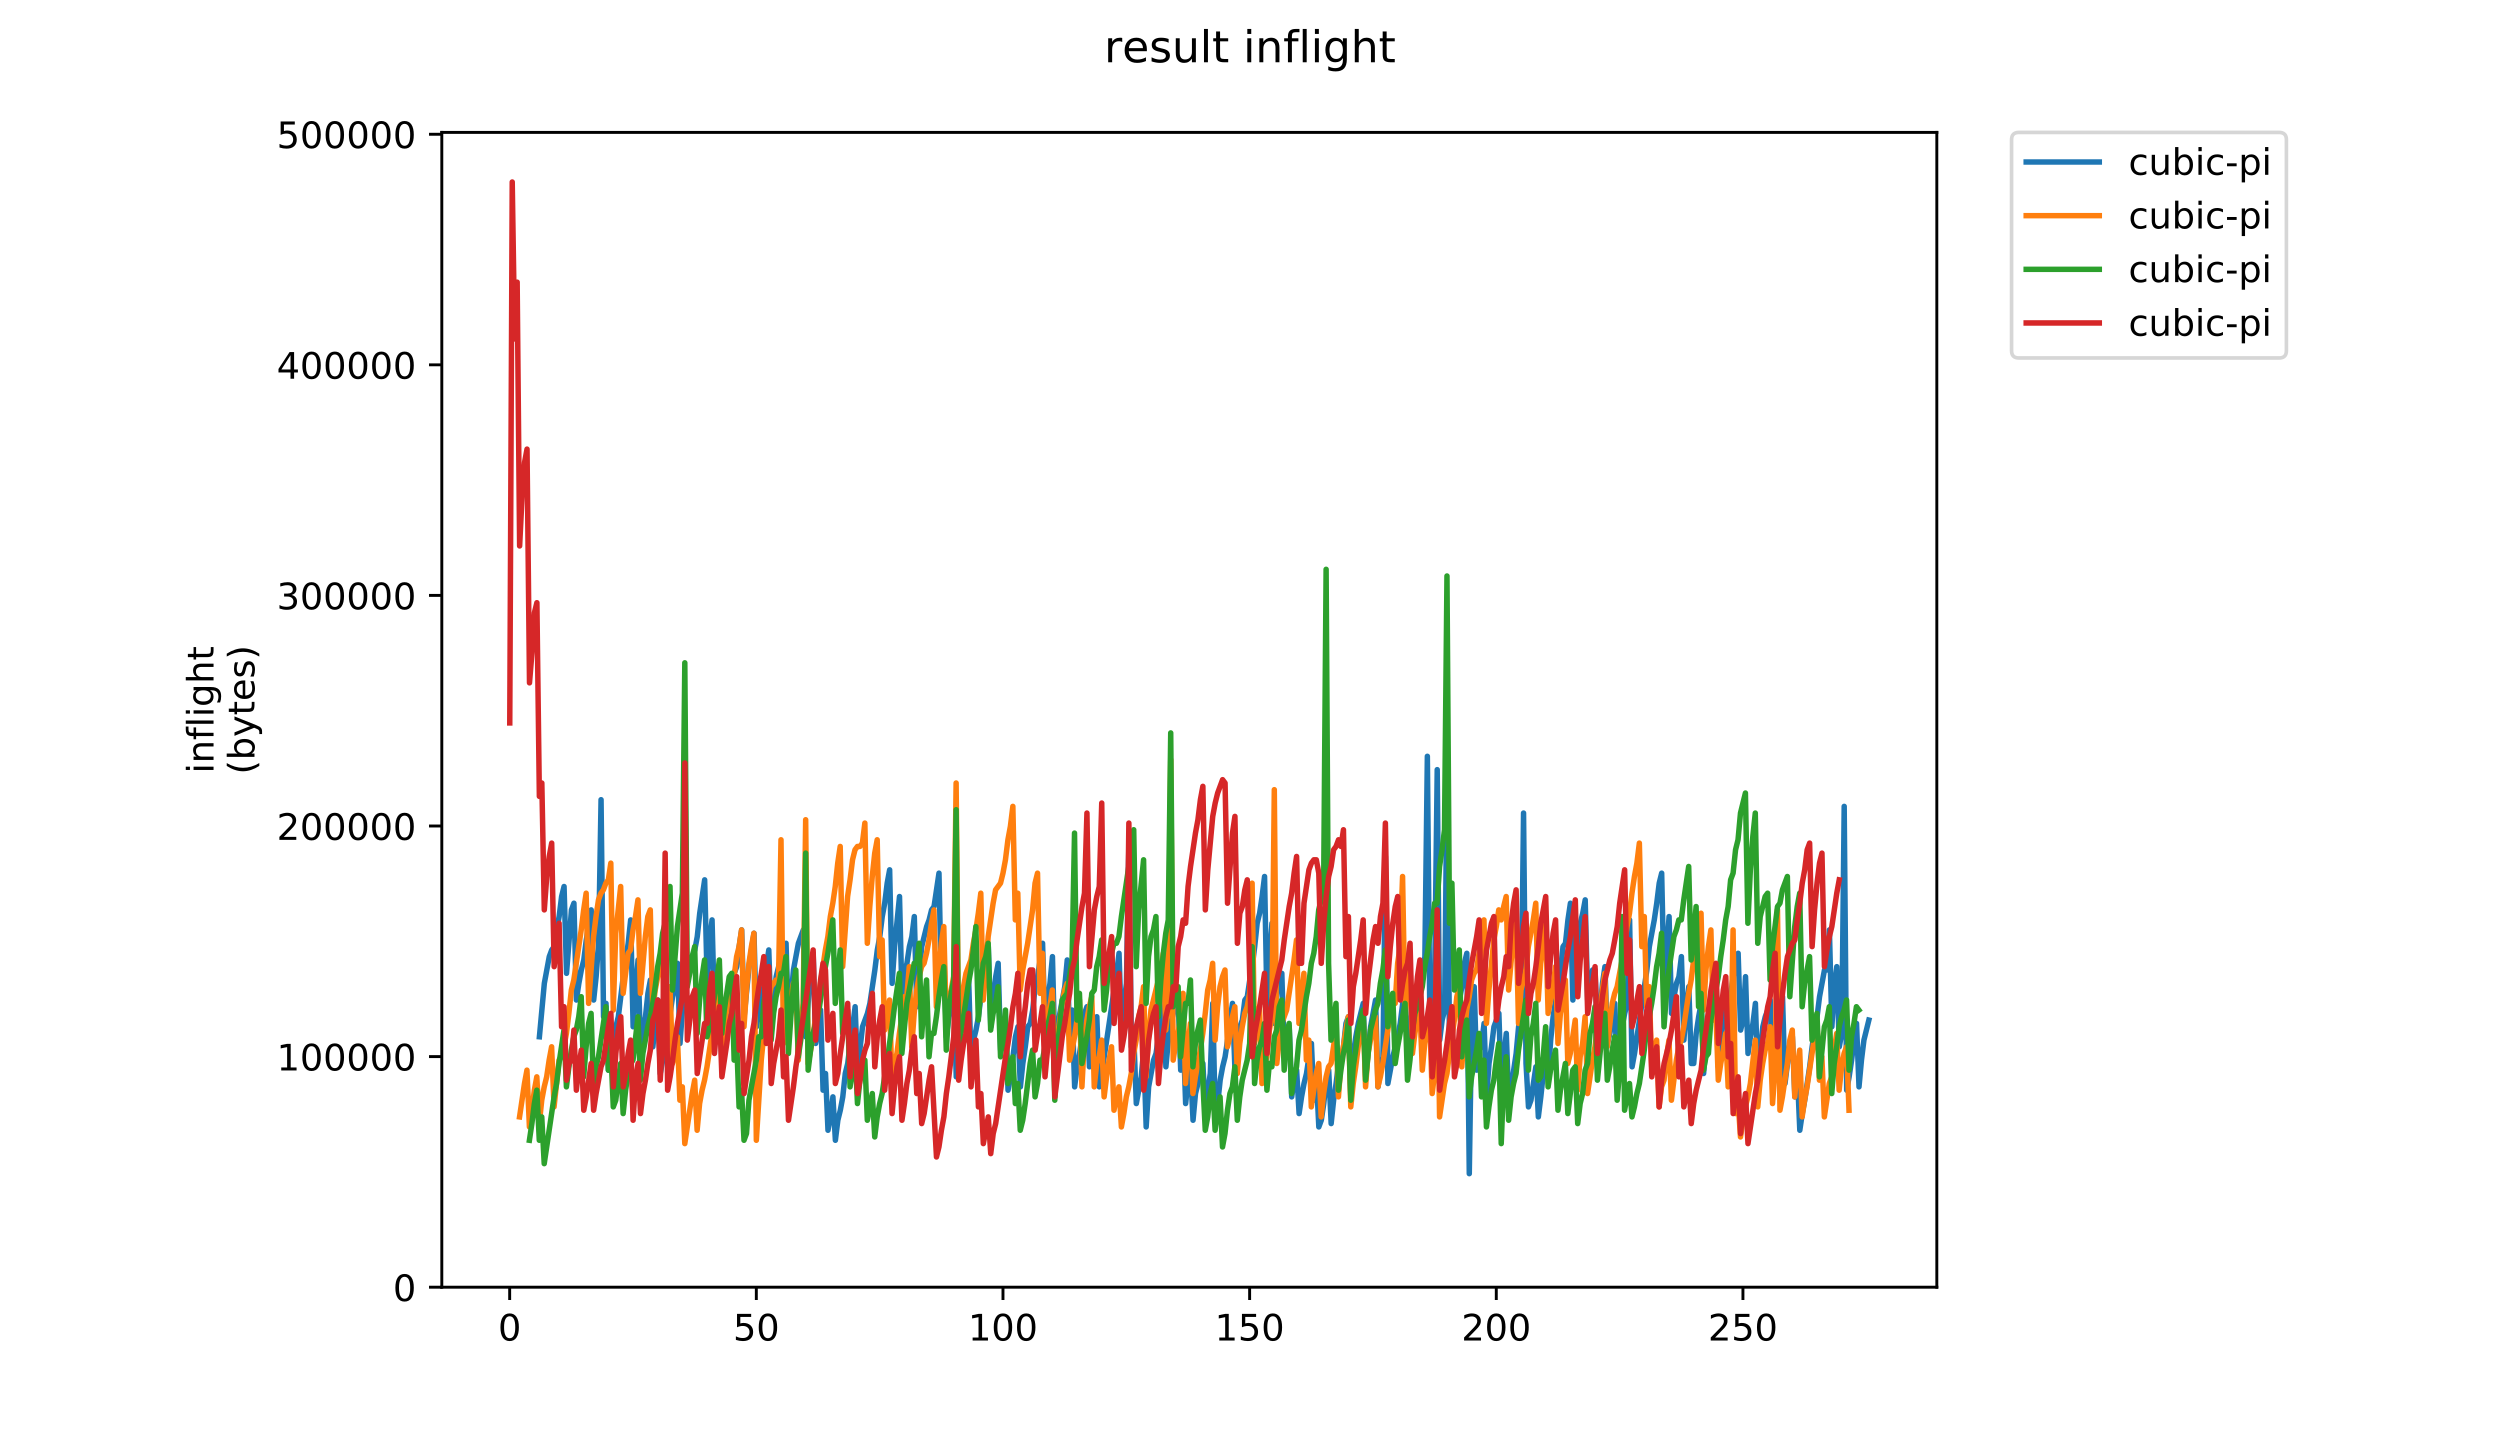 <?xml version="1.0" encoding="utf-8" standalone="no"?>
<!DOCTYPE svg PUBLIC "-//W3C//DTD SVG 1.1//EN"
  "http://www.w3.org/Graphics/SVG/1.1/DTD/svg11.dtd">
<!-- Created with matplotlib (https://matplotlib.org/) -->
<svg height="396pt" version="1.1" viewBox="0 0 684 396" width="684pt" xmlns="http://www.w3.org/2000/svg" xmlns:xlink="http://www.w3.org/1999/xlink">
 <defs>
  <style type="text/css">
*{stroke-linecap:butt;stroke-linejoin:round;}
  </style>
 </defs>
 <g id="figure_1">
  <g id="patch_1">
   <path d="M 0 396 
L 684 396 
L 684 0 
L 0 0 
z
" style="fill:#ffffff;"/>
  </g>
  <g id="axes_1">
   <g id="patch_2">
    <path d="M 120.879 352.174 
L 529.913 352.174 
L 529.913 36.231 
L 120.879 36.231 
z
" style="fill:#ffffff;"/>
   </g>
   <g id="matplotlib.axis_1">
    <g id="xtick_1">
     <g id="line2d_1">
      <defs>
       <path d="M 0 0 
L 0 3.5 
" id="m89de0361ac" style="stroke:#000000;stroke-width:0.8;"/>
      </defs>
      <g>
       <use style="stroke:#000000;stroke-width:0.8;" x="139.445" xlink:href="#m89de0361ac" y="352.174"/>
      </g>
     </g>
     <g id="text_1">
      <!-- 0 -->
      <defs>
       <path d="M 31.781 66.406 
Q 24.172 66.406 20.328 58.906 
Q 16.5 51.422 16.5 36.375 
Q 16.5 21.391 20.328 13.891 
Q 24.172 6.391 31.781 6.391 
Q 39.453 6.391 43.281 13.891 
Q 47.125 21.391 47.125 36.375 
Q 47.125 51.422 43.281 58.906 
Q 39.453 66.406 31.781 66.406 
z
M 31.781 74.219 
Q 44.047 74.219 50.516 64.516 
Q 56.984 54.828 56.984 36.375 
Q 56.984 17.969 50.516 8.266 
Q 44.047 -1.422 31.781 -1.422 
Q 19.531 -1.422 13.062 8.266 
Q 6.594 17.969 6.594 36.375 
Q 6.594 54.828 13.062 64.516 
Q 19.531 74.219 31.781 74.219 
z
" id="DejaVuSans-48"/>
      </defs>
      <g transform="translate(136.264 366.773)scale(0.1 -0.1)">
       <use xlink:href="#DejaVuSans-48"/>
      </g>
     </g>
    </g>
    <g id="xtick_2">
     <g id="line2d_2">
      <g>
       <use style="stroke:#000000;stroke-width:0.8;" x="206.93" xlink:href="#m89de0361ac" y="352.174"/>
      </g>
     </g>
     <g id="text_2">
      <!-- 50 -->
      <defs>
       <path d="M 10.797 72.906 
L 49.516 72.906 
L 49.516 64.594 
L 19.828 64.594 
L 19.828 46.734 
Q 21.969 47.469 24.109 47.828 
Q 26.266 48.188 28.422 48.188 
Q 40.625 48.188 47.75 41.5 
Q 54.891 34.812 54.891 23.391 
Q 54.891 11.625 47.562 5.094 
Q 40.234 -1.422 26.906 -1.422 
Q 22.312 -1.422 17.547 -0.641 
Q 12.797 0.141 7.719 1.703 
L 7.719 11.625 
Q 12.109 9.234 16.797 8.062 
Q 21.484 6.891 26.703 6.891 
Q 35.156 6.891 40.078 11.328 
Q 45.016 15.766 45.016 23.391 
Q 45.016 31 40.078 35.438 
Q 35.156 39.891 26.703 39.891 
Q 22.75 39.891 18.812 39.016 
Q 14.891 38.141 10.797 36.281 
z
" id="DejaVuSans-53"/>
      </defs>
      <g transform="translate(200.567 366.773)scale(0.1 -0.1)">
       <use xlink:href="#DejaVuSans-53"/>
       <use x="63.623" xlink:href="#DejaVuSans-48"/>
      </g>
     </g>
    </g>
    <g id="xtick_3">
     <g id="line2d_3">
      <g>
       <use style="stroke:#000000;stroke-width:0.8;" x="274.415" xlink:href="#m89de0361ac" y="352.174"/>
      </g>
     </g>
     <g id="text_3">
      <!-- 100 -->
      <defs>
       <path d="M 12.406 8.297 
L 28.516 8.297 
L 28.516 63.922 
L 10.984 60.406 
L 10.984 69.391 
L 28.422 72.906 
L 38.281 72.906 
L 38.281 8.297 
L 54.391 8.297 
L 54.391 0 
L 12.406 0 
z
" id="DejaVuSans-49"/>
      </defs>
      <g transform="translate(264.871 366.773)scale(0.1 -0.1)">
       <use xlink:href="#DejaVuSans-49"/>
       <use x="63.623" xlink:href="#DejaVuSans-48"/>
       <use x="127.246" xlink:href="#DejaVuSans-48"/>
      </g>
     </g>
    </g>
    <g id="xtick_4">
     <g id="line2d_4">
      <g>
       <use style="stroke:#000000;stroke-width:0.8;" x="341.899" xlink:href="#m89de0361ac" y="352.174"/>
      </g>
     </g>
     <g id="text_4">
      <!-- 150 -->
      <g transform="translate(332.355 366.773)scale(0.1 -0.1)">
       <use xlink:href="#DejaVuSans-49"/>
       <use x="63.623" xlink:href="#DejaVuSans-53"/>
       <use x="127.246" xlink:href="#DejaVuSans-48"/>
      </g>
     </g>
    </g>
    <g id="xtick_5">
     <g id="line2d_5">
      <g>
       <use style="stroke:#000000;stroke-width:0.8;" x="409.384" xlink:href="#m89de0361ac" y="352.174"/>
      </g>
     </g>
     <g id="text_5">
      <!-- 200 -->
      <defs>
       <path d="M 19.188 8.297 
L 53.609 8.297 
L 53.609 0 
L 7.328 0 
L 7.328 8.297 
Q 12.938 14.109 22.625 23.891 
Q 32.328 33.688 34.812 36.531 
Q 39.547 41.844 41.422 45.531 
Q 43.312 49.219 43.312 52.781 
Q 43.312 58.594 39.234 62.25 
Q 35.156 65.922 28.609 65.922 
Q 23.969 65.922 18.812 64.312 
Q 13.672 62.703 7.812 59.422 
L 7.812 69.391 
Q 13.766 71.781 18.938 73 
Q 24.125 74.219 28.422 74.219 
Q 39.75 74.219 46.484 68.547 
Q 53.219 62.891 53.219 53.422 
Q 53.219 48.922 51.531 44.891 
Q 49.859 40.875 45.406 35.406 
Q 44.188 33.984 37.641 27.219 
Q 31.109 20.453 19.188 8.297 
z
" id="DejaVuSans-50"/>
      </defs>
      <g transform="translate(399.84 366.773)scale(0.1 -0.1)">
       <use xlink:href="#DejaVuSans-50"/>
       <use x="63.623" xlink:href="#DejaVuSans-48"/>
       <use x="127.246" xlink:href="#DejaVuSans-48"/>
      </g>
     </g>
    </g>
    <g id="xtick_6">
     <g id="line2d_6">
      <g>
       <use style="stroke:#000000;stroke-width:0.8;" x="476.868" xlink:href="#m89de0361ac" y="352.174"/>
      </g>
     </g>
     <g id="text_6">
      <!-- 250 -->
      <g transform="translate(467.325 366.773)scale(0.1 -0.1)">
       <use xlink:href="#DejaVuSans-50"/>
       <use x="63.623" xlink:href="#DejaVuSans-53"/>
       <use x="127.246" xlink:href="#DejaVuSans-48"/>
      </g>
     </g>
    </g>
   </g>
   <g id="matplotlib.axis_2">
    <g id="ytick_1">
     <g id="line2d_7">
      <defs>
       <path d="M 0 0 
L -3.5 0 
" id="m68239711fd" style="stroke:#000000;stroke-width:0.8;"/>
      </defs>
      <g>
       <use style="stroke:#000000;stroke-width:0.8;" x="120.879" xlink:href="#m68239711fd" y="352.174"/>
      </g>
     </g>
     <g id="text_7">
      <!-- 0 -->
      <g transform="translate(107.516 355.973)scale(0.1 -0.1)">
       <use xlink:href="#DejaVuSans-48"/>
      </g>
     </g>
    </g>
    <g id="ytick_2">
     <g id="line2d_8">
      <g>
       <use style="stroke:#000000;stroke-width:0.8;" x="120.879" xlink:href="#m68239711fd" y="289.085"/>
      </g>
     </g>
     <g id="text_8">
      <!-- 100000 -->
      <g transform="translate(75.704 292.885)scale(0.1 -0.1)">
       <use xlink:href="#DejaVuSans-49"/>
       <use x="63.623" xlink:href="#DejaVuSans-48"/>
       <use x="127.246" xlink:href="#DejaVuSans-48"/>
       <use x="190.869" xlink:href="#DejaVuSans-48"/>
       <use x="254.492" xlink:href="#DejaVuSans-48"/>
       <use x="318.115" xlink:href="#DejaVuSans-48"/>
      </g>
     </g>
    </g>
    <g id="ytick_3">
     <g id="line2d_9">
      <g>
       <use style="stroke:#000000;stroke-width:0.8;" x="120.879" xlink:href="#m68239711fd" y="225.996"/>
      </g>
     </g>
     <g id="text_9">
      <!-- 200000 -->
      <g transform="translate(75.704 229.796)scale(0.1 -0.1)">
       <use xlink:href="#DejaVuSans-50"/>
       <use x="63.623" xlink:href="#DejaVuSans-48"/>
       <use x="127.246" xlink:href="#DejaVuSans-48"/>
       <use x="190.869" xlink:href="#DejaVuSans-48"/>
       <use x="254.492" xlink:href="#DejaVuSans-48"/>
       <use x="318.115" xlink:href="#DejaVuSans-48"/>
      </g>
     </g>
    </g>
    <g id="ytick_4">
     <g id="line2d_10">
      <g>
       <use style="stroke:#000000;stroke-width:0.8;" x="120.879" xlink:href="#m68239711fd" y="162.908"/>
      </g>
     </g>
     <g id="text_10">
      <!-- 300000 -->
      <defs>
       <path d="M 40.578 39.312 
Q 47.656 37.797 51.625 33 
Q 55.609 28.219 55.609 21.188 
Q 55.609 10.406 48.188 4.484 
Q 40.766 -1.422 27.094 -1.422 
Q 22.516 -1.422 17.656 -0.516 
Q 12.797 0.391 7.625 2.203 
L 7.625 11.719 
Q 11.719 9.328 16.594 8.109 
Q 21.484 6.891 26.812 6.891 
Q 36.078 6.891 40.938 10.547 
Q 45.797 14.203 45.797 21.188 
Q 45.797 27.641 41.281 31.266 
Q 36.766 34.906 28.719 34.906 
L 20.219 34.906 
L 20.219 43.016 
L 29.109 43.016 
Q 36.375 43.016 40.234 45.922 
Q 44.094 48.828 44.094 54.297 
Q 44.094 59.906 40.109 62.906 
Q 36.141 65.922 28.719 65.922 
Q 24.656 65.922 20.016 65.031 
Q 15.375 64.156 9.812 62.312 
L 9.812 71.094 
Q 15.438 72.656 20.344 73.438 
Q 25.25 74.219 29.594 74.219 
Q 40.828 74.219 47.359 69.109 
Q 53.906 64.016 53.906 55.328 
Q 53.906 49.266 50.438 45.094 
Q 46.969 40.922 40.578 39.312 
z
" id="DejaVuSans-51"/>
      </defs>
      <g transform="translate(75.704 166.707)scale(0.1 -0.1)">
       <use xlink:href="#DejaVuSans-51"/>
       <use x="63.623" xlink:href="#DejaVuSans-48"/>
       <use x="127.246" xlink:href="#DejaVuSans-48"/>
       <use x="190.869" xlink:href="#DejaVuSans-48"/>
       <use x="254.492" xlink:href="#DejaVuSans-48"/>
       <use x="318.115" xlink:href="#DejaVuSans-48"/>
      </g>
     </g>
    </g>
    <g id="ytick_5">
     <g id="line2d_11">
      <g>
       <use style="stroke:#000000;stroke-width:0.8;" x="120.879" xlink:href="#m68239711fd" y="99.819"/>
      </g>
     </g>
     <g id="text_11">
      <!-- 400000 -->
      <defs>
       <path d="M 37.797 64.312 
L 12.891 25.391 
L 37.797 25.391 
z
M 35.203 72.906 
L 47.609 72.906 
L 47.609 25.391 
L 58.016 25.391 
L 58.016 17.188 
L 47.609 17.188 
L 47.609 0 
L 37.797 0 
L 37.797 17.188 
L 4.891 17.188 
L 4.891 26.703 
z
" id="DejaVuSans-52"/>
      </defs>
      <g transform="translate(75.704 103.618)scale(0.1 -0.1)">
       <use xlink:href="#DejaVuSans-52"/>
       <use x="63.623" xlink:href="#DejaVuSans-48"/>
       <use x="127.246" xlink:href="#DejaVuSans-48"/>
       <use x="190.869" xlink:href="#DejaVuSans-48"/>
       <use x="254.492" xlink:href="#DejaVuSans-48"/>
       <use x="318.115" xlink:href="#DejaVuSans-48"/>
      </g>
     </g>
    </g>
    <g id="ytick_6">
     <g id="line2d_12">
      <g>
       <use style="stroke:#000000;stroke-width:0.8;" x="120.879" xlink:href="#m68239711fd" y="36.73"/>
      </g>
     </g>
     <g id="text_12">
      <!-- 500000 -->
      <g transform="translate(75.704 40.529)scale(0.1 -0.1)">
       <use xlink:href="#DejaVuSans-53"/>
       <use x="63.623" xlink:href="#DejaVuSans-48"/>
       <use x="127.246" xlink:href="#DejaVuSans-48"/>
       <use x="190.869" xlink:href="#DejaVuSans-48"/>
       <use x="254.492" xlink:href="#DejaVuSans-48"/>
       <use x="318.115" xlink:href="#DejaVuSans-48"/>
      </g>
     </g>
    </g>
    <g id="text_13">
     <!-- inflight -->
     <defs>
      <path d="M 9.422 54.688 
L 18.406 54.688 
L 18.406 0 
L 9.422 0 
z
M 9.422 75.984 
L 18.406 75.984 
L 18.406 64.594 
L 9.422 64.594 
z
" id="DejaVuSans-105"/>
      <path d="M 54.891 33.016 
L 54.891 0 
L 45.906 0 
L 45.906 32.719 
Q 45.906 40.484 42.875 44.328 
Q 39.844 48.188 33.797 48.188 
Q 26.516 48.188 22.312 43.547 
Q 18.109 38.922 18.109 30.906 
L 18.109 0 
L 9.078 0 
L 9.078 54.688 
L 18.109 54.688 
L 18.109 46.188 
Q 21.344 51.125 25.703 53.562 
Q 30.078 56 35.797 56 
Q 45.219 56 50.047 50.172 
Q 54.891 44.344 54.891 33.016 
z
" id="DejaVuSans-110"/>
      <path d="M 37.109 75.984 
L 37.109 68.5 
L 28.516 68.5 
Q 23.688 68.5 21.797 66.547 
Q 19.922 64.594 19.922 59.516 
L 19.922 54.688 
L 34.719 54.688 
L 34.719 47.703 
L 19.922 47.703 
L 19.922 0 
L 10.891 0 
L 10.891 47.703 
L 2.297 47.703 
L 2.297 54.688 
L 10.891 54.688 
L 10.891 58.5 
Q 10.891 67.625 15.141 71.797 
Q 19.391 75.984 28.609 75.984 
z
" id="DejaVuSans-102"/>
      <path d="M 9.422 75.984 
L 18.406 75.984 
L 18.406 0 
L 9.422 0 
z
" id="DejaVuSans-108"/>
      <path d="M 45.406 27.984 
Q 45.406 37.75 41.375 43.109 
Q 37.359 48.484 30.078 48.484 
Q 22.859 48.484 18.828 43.109 
Q 14.797 37.75 14.797 27.984 
Q 14.797 18.266 18.828 12.891 
Q 22.859 7.516 30.078 7.516 
Q 37.359 7.516 41.375 12.891 
Q 45.406 18.266 45.406 27.984 
z
M 54.391 6.781 
Q 54.391 -7.172 48.188 -13.984 
Q 42 -20.797 29.203 -20.797 
Q 24.469 -20.797 20.266 -20.094 
Q 16.062 -19.391 12.109 -17.922 
L 12.109 -9.188 
Q 16.062 -11.328 19.922 -12.344 
Q 23.781 -13.375 27.781 -13.375 
Q 36.625 -13.375 41.016 -8.766 
Q 45.406 -4.156 45.406 5.172 
L 45.406 9.625 
Q 42.625 4.781 38.281 2.391 
Q 33.938 0 27.875 0 
Q 17.828 0 11.672 7.656 
Q 5.516 15.328 5.516 27.984 
Q 5.516 40.672 11.672 48.328 
Q 17.828 56 27.875 56 
Q 33.938 56 38.281 53.609 
Q 42.625 51.219 45.406 46.391 
L 45.406 54.688 
L 54.391 54.688 
z
" id="DejaVuSans-103"/>
      <path d="M 54.891 33.016 
L 54.891 0 
L 45.906 0 
L 45.906 32.719 
Q 45.906 40.484 42.875 44.328 
Q 39.844 48.188 33.797 48.188 
Q 26.516 48.188 22.312 43.547 
Q 18.109 38.922 18.109 30.906 
L 18.109 0 
L 9.078 0 
L 9.078 75.984 
L 18.109 75.984 
L 18.109 46.188 
Q 21.344 51.125 25.703 53.562 
Q 30.078 56 35.797 56 
Q 45.219 56 50.047 50.172 
Q 54.891 44.344 54.891 33.016 
z
" id="DejaVuSans-104"/>
      <path d="M 18.312 70.219 
L 18.312 54.688 
L 36.812 54.688 
L 36.812 47.703 
L 18.312 47.703 
L 18.312 18.016 
Q 18.312 11.328 20.141 9.422 
Q 21.969 7.516 27.594 7.516 
L 36.812 7.516 
L 36.812 0 
L 27.594 0 
Q 17.188 0 13.234 3.875 
Q 9.281 7.766 9.281 18.016 
L 9.281 47.703 
L 2.688 47.703 
L 2.688 54.688 
L 9.281 54.688 
L 9.281 70.219 
z
" id="DejaVuSans-116"/>
     </defs>
     <g transform="translate(58.426 211.602)rotate(-90)scale(0.1 -0.1)">
      <use xlink:href="#DejaVuSans-105"/>
      <use x="27.783" xlink:href="#DejaVuSans-110"/>
      <use x="91.162" xlink:href="#DejaVuSans-102"/>
      <use x="126.367" xlink:href="#DejaVuSans-108"/>
      <use x="154.15" xlink:href="#DejaVuSans-105"/>
      <use x="181.934" xlink:href="#DejaVuSans-103"/>
      <use x="245.41" xlink:href="#DejaVuSans-104"/>
      <use x="308.789" xlink:href="#DejaVuSans-116"/>
     </g>
     <!-- (bytes) -->
     <defs>
      <path d="M 31 75.875 
Q 24.469 64.656 21.281 53.656 
Q 18.109 42.672 18.109 31.391 
Q 18.109 20.125 21.312 9.062 
Q 24.516 -2 31 -13.188 
L 23.188 -13.188 
Q 15.875 -1.703 12.234 9.375 
Q 8.594 20.453 8.594 31.391 
Q 8.594 42.281 12.203 53.312 
Q 15.828 64.359 23.188 75.875 
z
" id="DejaVuSans-40"/>
      <path d="M 48.688 27.297 
Q 48.688 37.203 44.609 42.844 
Q 40.531 48.484 33.406 48.484 
Q 26.266 48.484 22.188 42.844 
Q 18.109 37.203 18.109 27.297 
Q 18.109 17.391 22.188 11.75 
Q 26.266 6.109 33.406 6.109 
Q 40.531 6.109 44.609 11.75 
Q 48.688 17.391 48.688 27.297 
z
M 18.109 46.391 
Q 20.953 51.266 25.266 53.625 
Q 29.594 56 35.594 56 
Q 45.562 56 51.781 48.094 
Q 58.016 40.188 58.016 27.297 
Q 58.016 14.406 51.781 6.484 
Q 45.562 -1.422 35.594 -1.422 
Q 29.594 -1.422 25.266 0.953 
Q 20.953 3.328 18.109 8.203 
L 18.109 0 
L 9.078 0 
L 9.078 75.984 
L 18.109 75.984 
z
" id="DejaVuSans-98"/>
      <path d="M 32.172 -5.078 
Q 28.375 -14.844 24.75 -17.812 
Q 21.141 -20.797 15.094 -20.797 
L 7.906 -20.797 
L 7.906 -13.281 
L 13.188 -13.281 
Q 16.891 -13.281 18.938 -11.516 
Q 21 -9.766 23.484 -3.219 
L 25.094 0.875 
L 2.984 54.688 
L 12.5 54.688 
L 29.594 11.922 
L 46.688 54.688 
L 56.203 54.688 
z
" id="DejaVuSans-121"/>
      <path d="M 56.203 29.594 
L 56.203 25.203 
L 14.891 25.203 
Q 15.484 15.922 20.484 11.062 
Q 25.484 6.203 34.422 6.203 
Q 39.594 6.203 44.453 7.469 
Q 49.312 8.734 54.109 11.281 
L 54.109 2.781 
Q 49.266 0.734 44.188 -0.344 
Q 39.109 -1.422 33.891 -1.422 
Q 20.797 -1.422 13.156 6.188 
Q 5.516 13.812 5.516 26.812 
Q 5.516 40.234 12.766 48.109 
Q 20.016 56 32.328 56 
Q 43.359 56 49.781 48.891 
Q 56.203 41.797 56.203 29.594 
z
M 47.219 32.234 
Q 47.125 39.594 43.094 43.984 
Q 39.062 48.391 32.422 48.391 
Q 24.906 48.391 20.391 44.141 
Q 15.875 39.891 15.188 32.172 
z
" id="DejaVuSans-101"/>
      <path d="M 44.281 53.078 
L 44.281 44.578 
Q 40.484 46.531 36.375 47.5 
Q 32.281 48.484 27.875 48.484 
Q 21.188 48.484 17.844 46.438 
Q 14.5 44.391 14.5 40.281 
Q 14.5 37.156 16.891 35.375 
Q 19.281 33.594 26.516 31.984 
L 29.594 31.297 
Q 39.156 29.25 43.188 25.516 
Q 47.219 21.781 47.219 15.094 
Q 47.219 7.469 41.188 3.016 
Q 35.156 -1.422 24.609 -1.422 
Q 20.219 -1.422 15.453 -0.562 
Q 10.688 0.297 5.422 2 
L 5.422 11.281 
Q 10.406 8.688 15.234 7.391 
Q 20.062 6.109 24.812 6.109 
Q 31.156 6.109 34.562 8.281 
Q 37.984 10.453 37.984 14.406 
Q 37.984 18.062 35.516 20.016 
Q 33.062 21.969 24.703 23.781 
L 21.578 24.516 
Q 13.234 26.266 9.516 29.906 
Q 5.812 33.547 5.812 39.891 
Q 5.812 47.609 11.281 51.797 
Q 16.75 56 26.812 56 
Q 31.781 56 36.172 55.266 
Q 40.578 54.547 44.281 53.078 
z
" id="DejaVuSans-115"/>
      <path d="M 8.016 75.875 
L 15.828 75.875 
Q 23.141 64.359 26.781 53.312 
Q 30.422 42.281 30.422 31.391 
Q 30.422 20.453 26.781 9.375 
Q 23.141 -1.703 15.828 -13.188 
L 8.016 -13.188 
Q 14.5 -2 17.703 9.062 
Q 20.906 20.125 20.906 31.391 
Q 20.906 42.672 17.703 53.656 
Q 14.5 64.656 8.016 75.875 
z
" id="DejaVuSans-41"/>
     </defs>
     <g transform="translate(69.624 211.879)rotate(-90)scale(0.1 -0.1)">
      <use xlink:href="#DejaVuSans-40"/>
      <use x="39.014" xlink:href="#DejaVuSans-98"/>
      <use x="102.49" xlink:href="#DejaVuSans-121"/>
      <use x="161.67" xlink:href="#DejaVuSans-116"/>
      <use x="200.879" xlink:href="#DejaVuSans-101"/>
      <use x="262.402" xlink:href="#DejaVuSans-115"/>
      <use x="314.502" xlink:href="#DejaVuSans-41"/>
     </g>
    </g>
   </g>
   <g id="line2d_13">
    <path clip-path="url(#p67bb8f94f8)" d="M 147.579 283.66 
L 148.928 269.043 
L 150.278 261.735 
L 150.953 259.908 
L 151.628 258.994 
L 152.303 254.427 
L 152.977 250.773 
L 153.652 245.292 
L 154.327 242.551 
L 155.002 266.303 
L 156.352 248.946 
L 157.027 247.119 
L 157.701 273.611 
L 158.376 269.043 
L 159.051 265.389 
L 159.726 262.649 
L 160.401 257.167 
L 161.076 253.513 
L 161.75 248.946 
L 162.425 273.611 
L 163.1 267.216 
L 163.775 258.081 
L 164.45 218.799 
L 165.125 278.179 
L 165.799 274.524 
L 166.474 292.795 
L 167.149 290.968 
L 167.824 287.314 
L 168.499 280.919 
L 169.174 278.179 
L 170.523 267.216 
L 171.873 258.081 
L 172.548 251.686 
L 173.223 280.919 
L 173.898 270.87 
L 174.572 262.649 
L 175.247 286.4 
L 175.922 281.833 
L 176.597 278.179 
L 177.272 271.784 
L 177.947 268.13 
L 178.622 286.4 
L 179.971 273.611 
L 180.646 293.708 
L 181.321 290.054 
L 182.671 280.919 
L 183.345 277.265 
L 184.02 272.697 
L 184.695 269.957 
L 185.37 263.562 
L 186.045 285.487 
L 186.72 276.351 
L 187.395 270.87 
L 188.069 264.476 
L 188.744 263.562 
L 190.094 259.908 
L 190.769 256.254 
L 191.444 249.859 
L 192.793 240.724 
L 193.468 268.13 
L 194.143 257.167 
L 194.818 251.686 
L 195.493 277.265 
L 196.168 272.697 
L 196.842 269.043 
L 197.517 290.968 
L 198.192 285.487 
L 198.867 282.746 
L 199.542 277.265 
L 200.217 272.697 
L 200.891 266.303 
L 201.566 264.476 
L 202.241 258.994 
L 202.916 254.427 
L 203.591 278.179 
L 204.941 264.476 
L 206.29 255.34 
L 206.965 280.919 
L 207.64 276.351 
L 208.315 272.697 
L 208.99 269.957 
L 209.664 264.476 
L 210.339 259.908 
L 211.014 280.006 
L 212.364 267.216 
L 213.714 261.735 
L 214.388 260.822 
L 215.063 258.081 
L 215.738 280.919 
L 217.088 265.389 
L 218.437 258.081 
L 219.787 254.427 
L 220.462 283.66 
L 221.812 264.476 
L 222.487 260.822 
L 223.161 285.487 
L 223.836 281.833 
L 224.511 276.351 
L 225.186 298.276 
L 225.861 293.708 
L 226.536 309.238 
L 227.21 305.584 
L 227.885 300.103 
L 228.56 311.979 
L 229.235 306.498 
L 229.91 303.757 
L 230.585 300.103 
L 231.26 293.708 
L 231.934 290.968 
L 232.609 285.487 
L 233.284 280.919 
L 233.959 275.438 
L 234.634 292.795 
L 235.983 280.919 
L 237.333 277.265 
L 238.008 274.524 
L 239.358 265.389 
L 240.033 259.908 
L 240.707 256.254 
L 241.382 250.773 
L 242.057 247.119 
L 242.732 241.637 
L 243.407 237.983 
L 244.082 269.043 
L 244.756 258.994 
L 246.106 245.292 
L 246.781 272.697 
L 247.456 266.303 
L 248.131 263.562 
L 248.806 258.994 
L 249.48 256.254 
L 250.155 250.773 
L 250.83 275.438 
L 251.505 266.303 
L 252.18 258.994 
L 253.529 253.513 
L 254.204 251.686 
L 254.879 248.946 
L 255.554 248.032 
L 256.904 238.897 
L 257.579 271.784 
L 258.253 260.822 
L 258.928 283.66 
L 259.603 278.179 
L 260.953 270.87 
L 261.628 294.622 
L 262.302 284.573 
L 262.977 277.265 
L 263.652 272.697 
L 265.002 267.216 
L 265.677 290.054 
L 266.352 284.573 
L 267.026 281.833 
L 267.701 278.179 
L 268.376 272.697 
L 269.051 269.957 
L 270.401 258.994 
L 271.075 280.919 
L 271.75 272.697 
L 272.425 267.216 
L 273.1 263.562 
L 273.775 287.314 
L 274.45 282.746 
L 275.125 280.006 
L 275.799 298.276 
L 276.474 294.622 
L 277.824 283.66 
L 278.499 280.919 
L 279.174 297.363 
L 279.848 290.968 
L 280.523 286.4 
L 281.198 280.919 
L 281.873 280.006 
L 282.548 276.351 
L 283.223 269.957 
L 283.897 267.216 
L 285.247 258.081 
L 285.922 281.833 
L 286.597 273.611 
L 287.272 269.043 
L 287.947 261.735 
L 288.621 288.227 
L 289.971 277.265 
L 291.321 269.957 
L 291.996 262.649 
L 292.67 284.573 
L 293.345 276.351 
L 294.02 297.363 
L 294.695 291.881 
L 295.37 288.227 
L 296.045 283.66 
L 296.72 277.265 
L 297.394 275.438 
L 298.069 291.881 
L 298.744 284.573 
L 299.419 280.919 
L 300.094 278.179 
L 300.769 297.363 
L 301.443 293.708 
L 305.493 266.303 
L 306.167 260.822 
L 306.842 281.833 
L 307.517 274.524 
L 308.192 269.043 
L 308.867 230.675 
L 309.542 286.4 
L 310.216 283.66 
L 310.891 301.93 
L 312.241 294.622 
L 312.916 287.314 
L 313.591 308.325 
L 314.266 297.363 
L 315.615 290.054 
L 316.29 288.227 
L 317.64 279.092 
L 318.315 273.611 
L 318.989 291.881 
L 319.664 284.573 
L 320.339 280.006 
L 321.689 274.524 
L 322.364 273.611 
L 323.039 292.795 
L 323.713 282.746 
L 324.388 301.93 
L 325.063 295.536 
L 325.738 292.795 
L 326.413 306.498 
L 327.088 299.19 
L 327.762 296.449 
L 328.437 291.881 
L 329.112 290.968 
L 329.787 304.671 
L 330.462 298.276 
L 331.137 293.708 
L 331.812 274.524 
L 332.486 305.584 
L 333.161 301.93 
L 333.836 295.536 
L 334.511 291.881 
L 335.186 289.141 
L 335.861 284.573 
L 336.535 279.092 
L 337.21 274.524 
L 337.885 292.795 
L 338.56 285.487 
L 339.235 280.919 
L 339.91 279.092 
L 340.585 273.611 
L 341.259 272.697 
L 341.934 268.13 
L 342.609 264.476 
L 343.284 258.994 
L 343.959 252.6 
L 344.634 249.859 
L 345.308 245.292 
L 345.983 239.81 
L 346.658 275.438 
L 347.333 261.735 
L 348.008 252.6 
L 348.683 280.006 
L 349.358 271.784 
L 350.032 268.13 
L 350.707 266.303 
L 351.382 289.141 
L 352.057 282.746 
L 352.732 280.919 
L 353.407 300.103 
L 354.081 295.536 
L 354.756 292.795 
L 355.431 304.671 
L 356.106 300.103 
L 356.781 296.449 
L 357.456 293.708 
L 358.131 289.141 
L 358.805 285.487 
L 359.48 301.017 
L 360.155 294.622 
L 360.83 308.325 
L 361.505 306.498 
L 362.18 301.93 
L 362.854 295.536 
L 363.529 292.795 
L 364.204 307.411 
L 364.879 301.017 
L 365.554 296.449 
L 366.229 290.968 
L 366.904 290.968 
L 367.578 286.4 
L 368.253 280.006 
L 368.928 278.179 
L 369.603 301.017 
L 370.278 288.227 
L 370.953 283.66 
L 371.627 280.006 
L 372.977 274.524 
L 373.652 294.622 
L 375.002 280.919 
L 376.351 273.611 
L 377.026 297.363 
L 377.701 292.795 
L 378.376 289.141 
L 379.051 234.329 
L 379.726 296.449 
L 381.075 289.141 
L 382.425 283.66 
L 383.1 280.006 
L 383.775 274.524 
L 384.45 270.87 
L 385.124 289.141 
L 386.474 275.438 
L 387.149 273.611 
L 387.824 270.87 
L 388.499 269.043 
L 389.173 266.303 
L 389.848 261.735 
L 390.523 206.923 
L 391.198 278.179 
L 391.873 269.957 
L 392.548 265.389 
L 393.222 210.578 
L 393.897 284.573 
L 394.572 279.092 
L 395.247 276.351 
L 395.922 209.664 
L 396.597 288.227 
L 397.272 281.833 
L 397.946 277.265 
L 399.296 273.611 
L 399.971 269.957 
L 400.646 263.562 
L 401.321 260.822 
L 401.995 321.114 
L 402.67 278.179 
L 403.345 269.957 
L 404.02 292.795 
L 404.695 287.314 
L 405.37 285.487 
L 406.045 280.006 
L 406.719 300.103 
L 407.394 290.968 
L 408.069 286.4 
L 408.744 280.919 
L 410.094 277.265 
L 410.768 298.276 
L 411.443 289.141 
L 412.118 282.746 
L 412.793 301.017 
L 413.468 297.363 
L 414.818 288.227 
L 415.492 280.919 
L 416.167 278.179 
L 416.842 222.453 
L 417.517 290.968 
L 418.192 302.844 
L 418.867 301.017 
L 420.216 291.881 
L 420.891 305.584 
L 421.566 300.103 
L 422.241 293.708 
L 422.916 292.795 
L 423.591 294.622 
L 424.265 284.573 
L 424.94 278.179 
L 425.615 273.611 
L 426.29 269.957 
L 426.965 265.389 
L 427.64 258.994 
L 428.314 258.081 
L 428.989 251.686 
L 429.664 247.119 
L 430.339 273.611 
L 431.014 267.216 
L 431.689 257.167 
L 432.364 252.6 
L 433.038 249.859 
L 433.713 246.205 
L 434.388 273.611 
L 435.063 269.043 
L 435.738 265.389 
L 436.413 265.389 
L 437.087 284.573 
L 438.437 269.043 
L 439.112 264.476 
L 439.787 285.487 
L 440.462 282.746 
L 441.137 279.092 
L 441.811 274.524 
L 442.486 294.622 
L 443.161 286.4 
L 443.836 280.919 
L 444.511 277.265 
L 445.186 274.524 
L 445.86 251.686 
L 446.535 291.881 
L 447.21 288.227 
L 450.584 265.389 
L 451.259 258.994 
L 452.609 251.686 
L 453.284 247.119 
L 453.959 241.637 
L 454.633 238.897 
L 455.308 269.957 
L 456.658 250.773 
L 457.333 277.265 
L 458.008 272.697 
L 458.683 269.043 
L 459.357 267.216 
L 460.032 261.735 
L 460.707 284.573 
L 461.382 275.438 
L 462.057 269.957 
L 462.732 290.968 
L 463.406 290.968 
L 464.081 282.746 
L 464.756 278.179 
L 465.431 274.524 
L 466.106 293.708 
L 466.781 285.487 
L 467.456 280.006 
L 468.13 275.438 
L 468.805 272.697 
L 469.48 271.784 
L 470.155 291.881 
L 470.83 284.573 
L 471.505 279.092 
L 472.179 275.438 
L 472.854 272.697 
L 473.529 271.784 
L 474.879 262.649 
L 475.554 260.822 
L 476.229 281.833 
L 476.903 279.092 
L 477.578 267.216 
L 478.253 288.227 
L 478.928 283.66 
L 479.603 280.006 
L 480.278 274.524 
L 480.952 294.622 
L 482.302 280.919 
L 482.977 278.179 
L 483.652 276.351 
L 484.327 273.611 
L 485.002 296.449 
L 485.676 286.4 
L 486.351 278.179 
L 487.701 272.697 
L 488.376 296.449 
L 489.725 285.487 
L 490.4 283.66 
L 491.075 300.103 
L 491.75 293.708 
L 492.425 309.238 
L 493.1 304.671 
L 493.775 301.017 
L 495.124 291.881 
L 495.799 286.4 
L 496.474 281.833 
L 497.149 278.179 
L 497.824 272.697 
L 499.173 265.389 
L 499.848 265.389 
L 500.523 254.427 
L 501.198 280.919 
L 501.873 269.957 
L 502.548 264.476 
L 503.222 286.4 
L 503.897 282.746 
L 504.572 220.626 
L 505.247 298.276 
L 505.922 294.622 
L 506.597 290.054 
L 507.271 284.573 
L 507.946 280.006 
L 508.621 297.363 
L 509.296 290.054 
L 509.971 284.573 
L 511.32 279.092 
L 511.32 279.092 
" style="fill:none;stroke:#1f77b4;stroke-linecap:square;stroke-width:1.5;"/>
   </g>
   <g id="line2d_14">
    <path clip-path="url(#p67bb8f94f8)" d="M 142.148 305.584 
L 143.497 296.449 
L 144.172 292.795 
L 144.847 308.325 
L 145.522 303.757 
L 146.197 298.276 
L 146.871 294.622 
L 147.546 307.411 
L 148.221 301.017 
L 148.896 297.363 
L 149.571 294.622 
L 150.246 290.054 
L 150.92 286.4 
L 151.595 302.844 
L 152.945 290.054 
L 153.62 289.141 
L 154.295 286.4 
L 154.97 282.746 
L 155.644 277.265 
L 156.319 270.87 
L 156.994 268.13 
L 159.019 254.427 
L 159.693 248.946 
L 160.368 244.378 
L 161.043 274.524 
L 162.393 256.254 
L 163.068 250.773 
L 163.743 246.205 
L 164.417 244.378 
L 165.092 243.465 
L 165.767 241.637 
L 166.442 240.724 
L 167.117 236.156 
L 167.792 276.351 
L 168.466 255.34 
L 169.816 242.551 
L 170.491 271.784 
L 171.841 260.822 
L 172.516 259.908 
L 173.19 254.427 
L 173.865 250.773 
L 174.54 246.205 
L 175.215 271.784 
L 176.565 256.254 
L 177.239 250.773 
L 177.914 248.946 
L 178.589 276.351 
L 179.264 270.87 
L 179.939 267.216 
L 180.614 264.476 
L 181.289 260.822 
L 181.963 287.314 
L 182.638 275.438 
L 183.313 269.957 
L 183.988 290.968 
L 184.663 288.227 
L 185.338 283.66 
L 186.012 301.017 
L 186.687 297.363 
L 187.362 312.893 
L 189.387 299.19 
L 190.062 295.536 
L 190.736 309.238 
L 191.411 301.93 
L 192.086 298.276 
L 192.761 295.536 
L 193.436 291.881 
L 194.785 282.746 
L 195.46 277.265 
L 196.135 272.697 
L 196.81 269.043 
L 197.485 286.4 
L 198.16 280.006 
L 198.835 276.351 
L 199.509 271.784 
L 200.184 269.957 
L 200.859 267.216 
L 201.534 261.735 
L 202.209 258.994 
L 202.884 254.427 
L 203.558 280.919 
L 204.233 270.87 
L 204.908 263.562 
L 205.583 258.994 
L 206.258 255.34 
L 206.933 311.979 
L 208.282 290.054 
L 209.632 276.351 
L 210.307 273.611 
L 210.982 269.957 
L 212.331 268.13 
L 213.006 268.13 
L 213.681 229.762 
L 214.356 285.487 
L 215.706 274.524 
L 216.381 272.697 
L 217.055 269.043 
L 217.73 269.043 
L 218.405 290.054 
L 219.08 280.919 
L 219.755 274.524 
L 220.43 224.28 
L 221.104 290.968 
L 222.454 283.66 
L 223.129 278.179 
L 225.828 259.908 
L 226.503 256.254 
L 227.178 250.773 
L 227.853 247.119 
L 228.528 242.551 
L 229.203 236.156 
L 229.877 231.589 
L 230.552 264.476 
L 231.902 245.292 
L 232.577 240.724 
L 233.252 235.243 
L 233.927 232.502 
L 234.601 231.589 
L 235.276 231.589 
L 235.951 230.675 
L 236.626 225.194 
L 237.301 258.081 
L 237.976 248.032 
L 238.65 239.81 
L 239.325 233.416 
L 240 229.762 
L 240.675 261.735 
L 241.35 257.167 
L 242.025 281.833 
L 242.7 277.265 
L 243.374 273.611 
L 244.049 296.449 
L 244.724 290.968 
L 245.399 288.227 
L 246.074 282.746 
L 246.749 278.179 
L 247.423 272.697 
L 248.098 272.697 
L 248.773 264.476 
L 249.448 286.4 
L 250.123 277.265 
L 250.798 270.87 
L 251.473 267.216 
L 252.147 264.476 
L 252.822 263.562 
L 253.497 260.822 
L 254.172 257.167 
L 254.847 252.6 
L 255.522 248.946 
L 256.196 275.438 
L 256.871 265.389 
L 257.546 258.081 
L 258.221 253.513 
L 258.896 280.006 
L 259.571 274.524 
L 260.92 267.216 
L 261.595 214.232 
L 262.27 285.487 
L 262.945 275.438 
L 263.62 269.957 
L 264.295 266.303 
L 265.644 262.649 
L 266.319 258.081 
L 266.994 254.427 
L 267.669 249.859 
L 268.344 244.378 
L 269.018 273.611 
L 270.368 256.254 
L 271.718 247.119 
L 272.393 243.465 
L 273.742 241.637 
L 274.417 238.897 
L 275.092 235.243 
L 275.767 229.762 
L 276.442 226.107 
L 277.117 220.626 
L 277.791 251.686 
L 278.466 244.378 
L 279.141 270.87 
L 279.816 265.389 
L 281.166 258.081 
L 282.515 248.946 
L 283.19 241.637 
L 283.865 238.897 
L 284.54 271.784 
L 285.215 260.822 
L 285.89 282.746 
L 286.564 280.006 
L 287.914 270.87 
L 288.589 296.449 
L 289.264 284.573 
L 289.939 279.092 
L 290.614 274.524 
L 291.288 270.87 
L 291.963 269.043 
L 292.638 290.054 
L 293.313 287.314 
L 293.988 283.66 
L 294.663 279.092 
L 295.337 273.611 
L 296.012 297.363 
L 296.687 284.573 
L 297.362 279.092 
L 298.037 275.438 
L 298.712 272.697 
L 299.387 297.363 
L 300.061 290.968 
L 300.736 289.141 
L 301.411 284.573 
L 302.086 300.103 
L 302.761 294.622 
L 303.436 290.054 
L 304.11 286.4 
L 304.785 303.757 
L 305.46 300.103 
L 306.135 297.363 
L 306.81 308.325 
L 307.485 304.671 
L 308.16 300.103 
L 308.834 297.363 
L 309.509 293.708 
L 310.184 288.227 
L 310.859 284.573 
L 311.534 278.179 
L 312.209 275.438 
L 312.883 269.957 
L 313.558 294.622 
L 314.233 283.66 
L 314.908 276.351 
L 317.607 265.389 
L 318.282 260.822 
L 318.957 281.833 
L 319.632 275.438 
L 320.307 207.837 
L 320.982 290.054 
L 321.656 285.487 
L 322.331 282.746 
L 323.006 278.179 
L 323.681 271.784 
L 324.356 296.449 
L 325.031 286.4 
L 325.706 280.006 
L 326.38 299.19 
L 327.055 294.622 
L 328.405 287.314 
L 329.08 282.746 
L 329.755 277.265 
L 330.429 270.87 
L 331.104 268.13 
L 331.779 263.562 
L 332.454 284.573 
L 333.129 275.438 
L 333.804 269.957 
L 334.479 267.216 
L 335.153 265.389 
L 335.828 286.4 
L 336.503 283.66 
L 337.178 278.179 
L 337.853 275.438 
L 338.528 293.708 
L 339.202 285.487 
L 339.877 280.919 
L 340.552 277.265 
L 341.227 275.438 
L 341.902 271.784 
L 342.577 241.637 
L 343.252 285.487 
L 343.926 280.006 
L 344.601 275.438 
L 345.276 296.449 
L 345.951 291.881 
L 346.626 289.141 
L 347.301 281.833 
L 347.975 278.179 
L 348.65 216.059 
L 349.325 290.968 
L 350 284.573 
L 350.675 280.006 
L 352.025 276.351 
L 354.049 262.649 
L 354.724 257.167 
L 355.399 280.006 
L 356.748 266.303 
L 357.423 290.054 
L 358.098 284.573 
L 358.773 302.844 
L 360.123 293.708 
L 360.798 290.968 
L 361.472 305.584 
L 362.147 299.19 
L 362.822 294.622 
L 363.497 291.881 
L 364.172 290.968 
L 365.521 281.833 
L 366.196 300.103 
L 366.871 290.968 
L 368.221 281.833 
L 368.896 278.179 
L 369.571 302.844 
L 370.245 296.449 
L 370.92 291.881 
L 371.595 286.4 
L 372.945 277.265 
L 373.62 297.363 
L 374.294 288.227 
L 375.644 280.919 
L 376.319 278.179 
L 376.994 297.363 
L 377.669 294.622 
L 378.344 290.968 
L 381.043 272.697 
L 381.718 274.524 
L 382.393 263.562 
L 383.067 258.994 
L 383.742 239.81 
L 384.417 277.265 
L 385.092 268.13 
L 385.767 263.562 
L 386.442 288.227 
L 387.116 282.746 
L 387.791 278.179 
L 388.466 275.438 
L 389.141 292.795 
L 389.816 285.487 
L 390.491 280.919 
L 391.166 278.179 
L 391.84 299.19 
L 392.515 293.708 
L 393.19 258.081 
L 393.865 305.584 
L 395.215 296.449 
L 395.889 293.708 
L 396.564 288.227 
L 397.914 279.092 
L 398.589 272.697 
L 399.264 269.957 
L 399.939 291.881 
L 400.613 282.746 
L 401.288 276.351 
L 401.963 272.697 
L 402.638 268.13 
L 403.313 266.303 
L 403.988 265.389 
L 404.662 260.822 
L 405.337 257.167 
L 406.012 251.686 
L 406.687 280.006 
L 407.362 270.87 
L 408.712 257.167 
L 409.386 253.513 
L 410.061 248.946 
L 410.736 251.686 
L 411.411 248.032 
L 412.086 245.292 
L 412.761 270.87 
L 414.11 255.34 
L 414.785 250.773 
L 415.46 280.006 
L 416.135 270.87 
L 417.485 265.389 
L 418.159 258.994 
L 419.509 251.686 
L 420.184 247.119 
L 420.859 273.611 
L 421.534 263.562 
L 422.883 252.6 
L 423.558 277.265 
L 424.908 269.957 
L 425.583 264.476 
L 426.258 285.487 
L 426.932 277.265 
L 427.607 273.611 
L 428.282 268.13 
L 428.957 290.968 
L 429.632 288.227 
L 430.981 279.092 
L 431.656 298.276 
L 432.331 289.141 
L 433.006 285.487 
L 433.681 278.179 
L 434.356 299.19 
L 435.705 290.054 
L 436.38 286.4 
L 437.055 280.919 
L 437.73 276.351 
L 438.405 270.87 
L 439.08 266.303 
L 439.754 286.4 
L 441.104 274.524 
L 441.779 271.784 
L 442.454 269.957 
L 444.478 258.994 
L 445.153 253.513 
L 445.828 249.859 
L 446.503 244.378 
L 447.178 239.81 
L 447.853 236.156 
L 448.527 230.675 
L 449.202 258.994 
L 449.877 250.773 
L 450.552 275.438 
L 451.227 269.957 
L 451.902 291.881 
L 453.251 284.573 
L 453.926 302.844 
L 454.601 297.363 
L 455.276 295.536 
L 455.951 289.141 
L 456.626 284.573 
L 457.3 301.017 
L 458.65 290.054 
L 459.325 286.4 
L 460 284.573 
L 460.675 280.919 
L 462.024 271.784 
L 462.699 268.13 
L 463.374 262.649 
L 464.049 256.254 
L 464.724 253.513 
L 465.399 249.859 
L 466.073 276.351 
L 466.748 265.389 
L 467.423 258.994 
L 468.098 254.427 
L 468.773 279.092 
L 469.448 276.351 
L 470.123 295.536 
L 470.797 290.968 
L 471.472 287.314 
L 472.147 282.746 
L 472.822 297.363 
L 473.497 290.968 
L 474.172 254.427 
L 474.846 304.671 
L 475.521 301.017 
L 476.196 311.065 
L 476.871 306.498 
L 477.546 302.844 
L 478.221 300.103 
L 478.896 296.449 
L 480.245 284.573 
L 480.92 302.844 
L 481.595 295.536 
L 482.27 290.968 
L 482.945 287.314 
L 483.619 285.487 
L 484.294 280.919 
L 484.969 301.93 
L 485.644 292.795 
L 486.319 248.946 
L 486.994 303.757 
L 487.669 300.103 
L 489.018 290.968 
L 489.693 284.573 
L 490.368 281.833 
L 491.043 300.103 
L 491.718 291.881 
L 492.392 287.314 
L 493.067 305.584 
L 493.742 301.017 
L 494.417 297.363 
L 497.116 279.092 
L 497.791 295.536 
L 498.466 289.141 
L 499.141 305.584 
L 500.491 296.449 
L 501.165 294.622 
L 501.84 287.314 
L 502.515 282.746 
L 503.19 298.276 
L 503.865 291.881 
L 504.54 288.227 
L 505.214 286.4 
L 505.889 303.757 
L 505.889 303.757 
" style="fill:none;stroke:#ff7f0e;stroke-linecap:square;stroke-width:1.5;"/>
   </g>
   <g id="line2d_15">
    <path clip-path="url(#p67bb8f94f8)" d="M 144.848 311.979 
L 145.523 307.411 
L 146.198 301.93 
L 146.873 298.276 
L 147.548 311.979 
L 148.222 305.584 
L 148.897 318.374 
L 151.597 300.103 
L 152.272 296.449 
L 152.946 290.968 
L 154.296 281.833 
L 154.971 297.363 
L 155.646 291.881 
L 156.321 287.314 
L 156.995 283.66 
L 157.67 281.833 
L 158.345 278.179 
L 159.02 272.697 
L 159.695 294.622 
L 160.37 286.4 
L 161.045 280.006 
L 161.719 277.265 
L 162.394 297.363 
L 163.069 291.881 
L 163.744 289.141 
L 165.768 275.438 
L 166.443 292.795 
L 167.118 287.314 
L 167.793 302.844 
L 168.468 301.017 
L 169.143 295.536 
L 169.818 290.968 
L 170.492 304.671 
L 171.167 298.276 
L 171.842 293.708 
L 172.517 290.968 
L 173.192 290.054 
L 174.541 278.179 
L 175.216 295.536 
L 175.891 288.227 
L 177.241 280.919 
L 177.916 278.179 
L 178.591 274.524 
L 179.265 269.957 
L 179.94 264.476 
L 180.615 260.822 
L 181.29 255.34 
L 181.965 252.6 
L 182.64 247.119 
L 183.314 242.551 
L 183.989 270.87 
L 185.339 253.513 
L 186.689 244.378 
L 187.364 181.345 
L 188.038 269.957 
L 188.713 266.303 
L 189.388 261.735 
L 190.063 258.994 
L 190.738 282.746 
L 191.413 273.611 
L 192.087 267.216 
L 192.762 262.649 
L 193.437 283.66 
L 194.112 280.919 
L 194.787 277.265 
L 196.137 268.13 
L 196.811 262.649 
L 197.486 282.746 
L 198.161 276.351 
L 199.511 267.216 
L 200.186 266.303 
L 200.86 290.054 
L 201.535 284.573 
L 202.21 302.844 
L 202.885 298.276 
L 203.56 311.979 
L 204.235 310.152 
L 204.91 301.017 
L 206.934 290.054 
L 207.609 283.66 
L 208.284 283.66 
L 208.959 274.524 
L 210.308 265.389 
L 210.983 284.573 
L 211.658 277.265 
L 212.333 272.697 
L 213.008 269.957 
L 213.682 266.303 
L 214.357 266.303 
L 215.032 261.735 
L 215.707 288.227 
L 216.382 278.179 
L 217.057 269.957 
L 217.732 265.389 
L 218.406 289.141 
L 219.081 284.573 
L 219.756 279.092 
L 220.431 233.416 
L 221.106 292.795 
L 221.781 287.314 
L 222.455 282.746 
L 223.13 280.006 
L 223.805 278.179 
L 225.83 264.476 
L 226.505 260.822 
L 227.854 251.686 
L 228.529 274.524 
L 229.879 259.908 
L 230.554 282.746 
L 231.228 280.006 
L 231.903 276.351 
L 232.578 297.363 
L 233.253 292.795 
L 233.928 287.314 
L 234.603 301.93 
L 235.278 295.536 
L 235.952 293.708 
L 236.627 290.054 
L 237.302 306.498 
L 238.652 299.19 
L 239.327 311.065 
L 240.001 305.584 
L 240.676 301.93 
L 241.351 299.19 
L 242.026 294.622 
L 242.701 290.968 
L 243.376 285.487 
L 244.051 280.919 
L 244.725 275.438 
L 246.075 266.303 
L 246.75 288.227 
L 248.1 274.524 
L 250.124 263.562 
L 250.799 263.562 
L 251.474 258.081 
L 252.149 283.66 
L 252.824 274.524 
L 253.498 268.13 
L 254.173 289.141 
L 254.848 282.746 
L 255.523 282.746 
L 256.198 278.179 
L 256.873 272.697 
L 257.547 268.13 
L 258.222 264.476 
L 258.897 287.314 
L 259.572 276.351 
L 260.247 271.784 
L 260.922 268.13 
L 261.597 221.54 
L 262.271 288.227 
L 262.946 282.746 
L 264.971 269.043 
L 265.646 265.389 
L 266.32 259.908 
L 266.995 253.513 
L 267.67 279.092 
L 268.345 269.957 
L 269.02 263.562 
L 269.695 261.735 
L 270.37 258.081 
L 271.044 281.833 
L 271.719 277.265 
L 272.394 274.524 
L 273.069 269.957 
L 273.744 289.141 
L 275.093 276.351 
L 275.768 296.449 
L 277.118 289.141 
L 277.793 301.93 
L 278.468 296.449 
L 279.143 309.238 
L 279.817 306.498 
L 280.492 301.93 
L 281.842 290.968 
L 282.517 287.314 
L 283.192 300.103 
L 283.866 296.449 
L 284.541 290.054 
L 285.216 290.054 
L 285.891 286.4 
L 286.566 280.919 
L 287.241 278.179 
L 287.916 274.524 
L 288.59 301.017 
L 289.265 286.4 
L 289.94 280.919 
L 290.615 273.611 
L 291.965 271.784 
L 293.314 262.649 
L 293.989 227.935 
L 294.664 279.092 
L 295.339 271.784 
L 296.014 290.968 
L 297.363 283.66 
L 298.038 279.092 
L 298.713 271.784 
L 299.388 270.87 
L 300.063 264.476 
L 300.738 261.735 
L 301.412 257.167 
L 302.087 276.351 
L 302.762 270.87 
L 303.437 262.649 
L 304.112 260.822 
L 304.787 258.081 
L 305.462 258.081 
L 306.136 256.254 
L 306.811 250.773 
L 308.836 237.07 
L 309.511 233.416 
L 310.185 227.021 
L 310.86 264.476 
L 311.535 248.946 
L 312.885 235.243 
L 313.56 274.524 
L 314.235 261.735 
L 314.909 256.254 
L 315.584 254.427 
L 316.259 250.773 
L 316.934 278.179 
L 317.609 268.13 
L 318.284 260.822 
L 318.958 255.34 
L 319.633 251.686 
L 320.308 200.529 
L 320.983 275.438 
L 321.658 269.957 
L 322.333 269.957 
L 323.008 289.141 
L 324.357 274.524 
L 325.032 274.524 
L 325.707 268.13 
L 326.382 291.881 
L 327.057 285.487 
L 327.731 281.833 
L 328.406 279.092 
L 329.081 295.536 
L 329.756 309.238 
L 330.431 305.584 
L 331.106 299.19 
L 331.78 296.449 
L 332.455 309.238 
L 333.13 303.757 
L 333.805 300.103 
L 334.48 313.806 
L 335.155 310.152 
L 335.83 303.757 
L 336.504 299.19 
L 337.179 297.363 
L 337.854 291.881 
L 338.529 306.498 
L 339.204 300.103 
L 339.879 295.536 
L 341.228 290.054 
L 341.903 285.487 
L 342.578 258.994 
L 343.253 296.449 
L 343.928 290.054 
L 344.603 286.4 
L 345.277 284.573 
L 345.952 280.006 
L 346.627 298.276 
L 347.302 290.968 
L 347.977 291.881 
L 348.652 283.66 
L 349.326 281.833 
L 350.001 275.438 
L 350.676 273.611 
L 351.351 292.795 
L 352.026 282.746 
L 352.701 280.006 
L 353.376 299.19 
L 354.05 294.622 
L 354.725 291.881 
L 355.4 284.573 
L 356.075 281.833 
L 357.425 272.697 
L 358.099 269.043 
L 358.774 263.562 
L 359.449 260.822 
L 360.124 256.254 
L 360.799 248.946 
L 361.474 246.205 
L 362.149 242.551 
L 362.823 155.766 
L 363.498 263.562 
L 364.173 284.573 
L 364.848 280.006 
L 365.523 274.524 
L 366.198 298.276 
L 366.872 292.795 
L 367.547 288.227 
L 368.222 285.487 
L 368.897 279.092 
L 369.572 301.017 
L 370.247 291.881 
L 370.922 287.314 
L 371.596 281.833 
L 372.946 276.351 
L 373.621 295.536 
L 374.971 281.833 
L 376.32 276.351 
L 376.995 274.524 
L 377.67 269.043 
L 378.345 265.389 
L 379.02 259.908 
L 379.695 280.919 
L 380.369 274.524 
L 381.044 271.784 
L 381.719 290.968 
L 382.394 286.4 
L 383.069 282.746 
L 383.744 278.179 
L 384.418 274.524 
L 385.093 295.536 
L 385.768 290.054 
L 386.443 281.833 
L 387.118 277.265 
L 387.793 275.438 
L 389.142 269.957 
L 389.817 264.476 
L 390.492 260.822 
L 391.167 256.254 
L 391.842 252.6 
L 392.517 247.119 
L 393.191 247.119 
L 393.866 237.07 
L 394.541 232.502 
L 395.216 227.021 
L 395.891 157.593 
L 396.566 252.6 
L 397.241 241.637 
L 397.915 270.87 
L 399.265 259.908 
L 399.94 289.141 
L 400.615 282.746 
L 401.29 279.092 
L 401.964 300.103 
L 402.639 294.622 
L 403.989 287.314 
L 404.664 282.746 
L 405.339 300.103 
L 406.014 290.054 
L 406.688 308.325 
L 407.363 302.844 
L 408.038 298.276 
L 408.713 295.536 
L 409.388 290.054 
L 410.063 285.487 
L 410.737 312.893 
L 411.412 295.536 
L 412.087 289.141 
L 412.762 306.498 
L 413.437 300.103 
L 414.112 296.449 
L 414.787 293.708 
L 415.461 287.314 
L 417.486 273.611 
L 418.161 292.795 
L 418.836 283.66 
L 419.51 280.006 
L 420.185 274.524 
L 420.86 295.536 
L 421.535 294.622 
L 422.21 289.141 
L 422.885 280.919 
L 423.56 297.363 
L 424.234 292.795 
L 425.584 287.314 
L 426.259 303.757 
L 426.934 298.276 
L 428.283 290.968 
L 428.958 304.671 
L 429.633 299.19 
L 430.308 292.795 
L 430.983 291.881 
L 431.658 307.411 
L 432.333 301.93 
L 433.007 299.19 
L 433.682 292.795 
L 434.357 290.968 
L 435.032 282.746 
L 435.707 280.006 
L 436.382 275.438 
L 437.056 295.536 
L 438.406 281.833 
L 439.081 277.265 
L 439.756 295.536 
L 440.431 291.881 
L 441.106 287.314 
L 441.78 283.66 
L 442.455 301.017 
L 443.13 292.795 
L 443.805 250.773 
L 444.48 303.757 
L 445.829 296.449 
L 446.504 305.584 
L 447.179 302.844 
L 447.854 299.19 
L 448.529 296.449 
L 449.878 287.314 
L 450.553 280.919 
L 451.228 278.179 
L 451.903 274.524 
L 452.578 269.957 
L 453.253 264.476 
L 453.928 260.822 
L 454.602 255.34 
L 455.277 280.919 
L 455.952 271.784 
L 456.627 265.389 
L 457.977 256.254 
L 458.651 254.427 
L 459.326 251.686 
L 460.001 251.686 
L 460.676 246.205 
L 462.026 237.07 
L 462.701 262.649 
L 463.375 256.254 
L 464.05 248.032 
L 464.725 275.438 
L 465.4 271.784 
L 466.075 292.795 
L 466.75 289.141 
L 467.424 288.227 
L 468.099 279.092 
L 468.774 275.438 
L 469.449 270.87 
L 470.124 267.216 
L 470.799 261.735 
L 471.474 257.167 
L 472.148 251.686 
L 472.823 248.032 
L 473.498 240.724 
L 474.173 238.897 
L 474.848 232.502 
L 475.523 229.762 
L 476.197 222.453 
L 477.547 216.972 
L 478.222 252.6 
L 478.897 237.983 
L 479.572 228.848 
L 480.247 222.453 
L 480.921 258.081 
L 481.596 250.773 
L 482.946 245.292 
L 483.621 244.378 
L 484.296 268.13 
L 484.97 258.994 
L 486.32 248.032 
L 486.995 247.119 
L 487.67 243.465 
L 489.02 239.81 
L 489.694 272.697 
L 491.044 253.513 
L 491.719 248.032 
L 492.394 244.378 
L 493.069 275.438 
L 493.743 269.043 
L 495.093 261.735 
L 495.768 284.573 
L 497.118 277.265 
L 497.793 294.622 
L 499.142 280.919 
L 499.817 279.092 
L 500.492 275.438 
L 501.167 299.19 
L 501.842 290.968 
L 502.516 286.4 
L 503.191 280.919 
L 503.866 278.179 
L 504.541 276.351 
L 505.216 273.611 
L 505.891 292.795 
L 506.566 283.66 
L 507.24 280.006 
L 507.915 275.438 
L 508.59 276.351 
L 508.59 276.351 
" style="fill:none;stroke:#2ca02c;stroke-linecap:square;stroke-width:1.5;"/>
   </g>
   <g id="line2d_16">
    <path clip-path="url(#p67bb8f94f8)" d="M 139.471 197.788 
L 140.146 49.797 
L 140.821 92.733 
L 141.496 77.203 
L 142.17 149.371 
L 142.845 135.668 
L 143.52 126.533 
L 144.195 122.879 
L 144.87 186.826 
L 145.545 178.604 
L 146.22 167.642 
L 146.894 164.901 
L 147.569 217.886 
L 148.244 214.232 
L 148.919 248.946 
L 149.594 239.81 
L 150.269 234.329 
L 150.943 230.675 
L 151.618 264.476 
L 152.968 252.6 
L 153.643 280.919 
L 154.318 275.438 
L 154.993 295.536 
L 155.667 290.968 
L 156.342 290.054 
L 157.017 281.833 
L 157.692 298.276 
L 158.367 291.881 
L 159.042 287.314 
L 159.716 303.757 
L 160.391 300.103 
L 161.741 290.968 
L 162.416 303.757 
L 163.091 299.19 
L 164.44 291.881 
L 165.115 290.054 
L 166.465 280.919 
L 167.14 277.265 
L 167.815 297.363 
L 168.489 288.227 
L 169.164 281.833 
L 169.839 278.179 
L 170.514 297.363 
L 171.189 293.708 
L 171.864 288.227 
L 172.539 284.573 
L 173.213 306.498 
L 173.888 295.536 
L 174.563 290.968 
L 175.238 304.671 
L 175.913 299.19 
L 176.588 295.536 
L 177.262 290.968 
L 177.937 287.314 
L 178.612 279.092 
L 179.287 277.265 
L 179.962 273.611 
L 180.637 295.536 
L 181.311 284.573 
L 181.986 233.416 
L 182.661 298.276 
L 183.336 294.622 
L 184.011 290.054 
L 184.686 284.573 
L 185.361 280.006 
L 186.71 272.697 
L 187.385 208.75 
L 188.06 284.573 
L 188.735 279.092 
L 189.41 272.697 
L 190.084 270.87 
L 190.759 293.708 
L 192.784 280.006 
L 193.459 280.006 
L 194.134 270.87 
L 194.808 266.303 
L 195.483 288.227 
L 196.158 280.006 
L 196.833 275.438 
L 197.508 294.622 
L 198.857 285.487 
L 199.532 280.006 
L 200.207 277.265 
L 200.882 271.784 
L 201.557 267.216 
L 202.232 287.314 
L 202.907 280.006 
L 203.581 299.19 
L 204.931 290.054 
L 205.606 283.66 
L 206.281 280.006 
L 206.956 274.524 
L 207.63 269.957 
L 208.305 266.303 
L 208.98 261.735 
L 209.655 285.487 
L 210.33 264.476 
L 211.005 296.449 
L 211.68 290.968 
L 213.029 283.66 
L 213.704 276.351 
L 214.379 294.622 
L 215.054 289.141 
L 215.729 306.498 
L 217.078 297.363 
L 217.753 291.881 
L 222.477 259.908 
L 223.152 284.573 
L 223.827 275.438 
L 224.502 268.13 
L 225.176 263.562 
L 225.851 265.389 
L 226.526 284.573 
L 227.876 277.265 
L 228.551 296.449 
L 229.226 293.708 
L 229.9 288.227 
L 231.925 274.524 
L 232.6 294.622 
L 233.275 286.4 
L 233.949 281.833 
L 234.624 299.19 
L 235.299 295.536 
L 235.974 290.054 
L 236.649 287.314 
L 237.324 285.487 
L 237.999 276.351 
L 238.673 271.784 
L 239.348 291.881 
L 240.023 283.66 
L 240.698 279.092 
L 241.373 275.438 
L 242.048 298.276 
L 242.722 290.968 
L 243.397 288.227 
L 244.072 304.671 
L 244.747 297.363 
L 245.422 291.881 
L 246.097 289.141 
L 246.772 306.498 
L 247.446 301.93 
L 248.121 296.449 
L 248.796 292.795 
L 249.471 287.314 
L 250.146 283.66 
L 250.821 299.19 
L 251.495 293.708 
L 252.17 307.411 
L 252.845 304.671 
L 254.195 295.536 
L 254.87 291.881 
L 256.219 316.547 
L 256.894 313.806 
L 257.569 309.238 
L 258.244 305.584 
L 258.919 299.19 
L 259.594 294.622 
L 260.943 283.66 
L 261.618 258.994 
L 262.293 295.536 
L 262.968 290.054 
L 263.643 285.487 
L 264.318 282.746 
L 264.992 277.265 
L 265.667 297.363 
L 267.017 284.573 
L 267.692 302.844 
L 268.367 299.19 
L 269.041 312.893 
L 270.391 305.584 
L 271.066 315.633 
L 271.741 310.152 
L 272.416 307.411 
L 275.115 289.141 
L 275.79 285.487 
L 276.465 280.919 
L 277.14 275.438 
L 277.814 271.784 
L 278.489 266.303 
L 279.164 289.141 
L 279.839 280.919 
L 280.514 275.438 
L 281.189 269.043 
L 281.864 265.389 
L 282.538 265.389 
L 283.213 287.314 
L 283.888 282.746 
L 284.563 280.006 
L 285.238 275.438 
L 285.913 294.622 
L 286.587 287.314 
L 287.262 281.833 
L 287.937 278.179 
L 288.612 300.103 
L 290.637 283.66 
L 291.311 280.006 
L 291.986 275.438 
L 292.661 271.784 
L 293.336 265.389 
L 294.011 262.649 
L 294.686 257.167 
L 296.035 248.032 
L 296.71 244.378 
L 297.385 222.453 
L 298.06 264.476 
L 299.409 248.946 
L 300.084 245.292 
L 300.759 242.551 
L 301.434 219.713 
L 302.109 269.043 
L 302.784 263.562 
L 303.459 260.822 
L 304.133 256.254 
L 304.808 280.006 
L 305.483 271.784 
L 306.158 266.303 
L 306.833 287.314 
L 307.508 283.66 
L 308.182 279.092 
L 308.857 225.194 
L 309.532 292.795 
L 310.207 285.487 
L 310.882 280.919 
L 312.232 275.438 
L 312.906 298.276 
L 313.581 292.795 
L 314.256 284.573 
L 314.931 280.006 
L 315.606 277.265 
L 316.281 275.438 
L 316.955 296.449 
L 317.63 288.227 
L 318.305 282.746 
L 318.98 278.179 
L 319.655 275.438 
L 320.33 275.438 
L 321.005 269.957 
L 321.679 270.87 
L 322.354 258.994 
L 323.029 256.254 
L 323.704 251.686 
L 324.379 252.6 
L 325.054 242.551 
L 325.728 237.07 
L 327.078 227.935 
L 327.753 224.28 
L 328.428 218.799 
L 329.103 215.145 
L 329.778 248.946 
L 330.452 237.983 
L 331.802 223.367 
L 332.477 219.713 
L 333.152 216.972 
L 334.501 213.318 
L 335.176 214.232 
L 335.851 247.119 
L 337.201 227.935 
L 337.876 223.367 
L 338.551 258.081 
L 339.225 249.859 
L 339.9 248.032 
L 340.575 243.465 
L 341.25 240.724 
L 341.925 267.216 
L 342.6 289.141 
L 343.274 282.746 
L 344.624 275.438 
L 345.974 266.303 
L 346.649 288.227 
L 347.324 280.006 
L 347.998 273.611 
L 350.698 262.649 
L 351.373 257.167 
L 352.722 248.032 
L 353.397 244.378 
L 354.072 238.897 
L 354.747 234.329 
L 355.422 263.562 
L 356.097 263.562 
L 356.771 247.119 
L 358.121 237.983 
L 358.796 236.156 
L 359.471 235.243 
L 360.146 235.243 
L 360.82 238.897 
L 361.495 263.562 
L 362.17 252.6 
L 362.845 245.292 
L 363.52 239.81 
L 364.195 237.07 
L 364.87 232.502 
L 365.544 231.589 
L 366.219 229.762 
L 366.894 231.589 
L 367.569 227.021 
L 368.244 261.735 
L 368.919 250.773 
L 369.593 280.006 
L 370.268 269.957 
L 370.943 266.303 
L 372.293 257.167 
L 372.968 251.686 
L 373.643 277.265 
L 374.317 268.13 
L 375.667 257.167 
L 376.342 253.513 
L 377.017 258.081 
L 377.692 250.773 
L 378.366 247.119 
L 379.041 225.194 
L 379.716 267.216 
L 380.391 258.994 
L 381.066 252.6 
L 381.741 248.032 
L 382.416 245.292 
L 383.09 273.611 
L 383.765 269.043 
L 384.44 265.389 
L 385.115 263.562 
L 385.79 258.081 
L 386.465 283.66 
L 387.139 274.524 
L 387.814 267.216 
L 388.489 262.649 
L 389.164 283.66 
L 390.514 278.179 
L 391.189 273.611 
L 391.863 294.622 
L 392.538 286.4 
L 393.213 248.946 
L 393.888 298.276 
L 394.563 293.708 
L 395.238 290.054 
L 395.912 285.487 
L 396.587 280.006 
L 397.262 275.438 
L 397.937 294.622 
L 398.612 290.968 
L 399.287 281.833 
L 399.962 278.179 
L 400.636 275.438 
L 401.311 273.611 
L 401.986 268.13 
L 402.661 263.562 
L 404.011 256.254 
L 404.685 251.686 
L 405.36 277.265 
L 406.71 259.908 
L 408.06 252.6 
L 408.735 250.773 
L 409.409 279.092 
L 410.084 273.611 
L 410.759 269.957 
L 411.434 267.216 
L 412.109 261.735 
L 412.784 264.476 
L 413.458 252.6 
L 414.133 247.119 
L 414.808 243.465 
L 415.483 269.043 
L 416.158 263.562 
L 416.833 253.513 
L 417.507 249.859 
L 418.182 277.265 
L 418.857 271.784 
L 419.532 269.043 
L 420.207 264.476 
L 420.882 258.994 
L 421.557 252.6 
L 422.906 245.292 
L 423.581 269.957 
L 424.256 261.735 
L 424.931 255.34 
L 425.606 251.686 
L 426.28 276.351 
L 427.63 269.043 
L 428.98 259.908 
L 429.655 256.254 
L 430.33 250.773 
L 431.004 246.205 
L 431.679 272.697 
L 432.354 262.649 
L 433.029 257.167 
L 433.704 250.773 
L 434.379 277.265 
L 435.053 272.697 
L 435.728 269.043 
L 436.403 264.476 
L 437.078 288.227 
L 437.753 279.092 
L 438.428 272.697 
L 439.103 268.13 
L 440.452 262.649 
L 441.127 260.822 
L 442.477 253.513 
L 443.152 247.119 
L 444.501 237.983 
L 445.176 266.303 
L 445.851 257.167 
L 446.526 280.919 
L 447.201 278.179 
L 447.876 273.611 
L 448.55 269.957 
L 449.225 288.227 
L 450.575 276.351 
L 451.25 273.611 
L 451.925 294.622 
L 452.599 290.968 
L 453.274 286.4 
L 453.949 302.844 
L 454.624 295.536 
L 455.299 290.968 
L 456.649 285.487 
L 457.323 281.833 
L 458.673 272.697 
L 459.348 294.622 
L 460.023 286.4 
L 460.698 302.844 
L 462.047 295.536 
L 462.722 307.411 
L 463.397 301.93 
L 464.072 298.276 
L 465.422 292.795 
L 466.096 286.4 
L 466.771 281.833 
L 468.121 270.87 
L 469.471 263.562 
L 470.145 285.487 
L 470.82 277.265 
L 471.495 270.87 
L 472.17 267.216 
L 472.845 289.141 
L 473.52 285.487 
L 474.195 304.671 
L 474.869 299.19 
L 475.544 294.622 
L 476.219 310.152 
L 476.894 303.757 
L 477.569 299.19 
L 478.244 312.893 
L 480.268 299.19 
L 480.943 295.536 
L 481.618 289.141 
L 483.642 275.438 
L 484.317 272.697 
L 484.992 265.389 
L 485.667 260.822 
L 486.342 286.4 
L 487.691 271.784 
L 488.366 266.303 
L 489.041 261.735 
L 490.391 258.081 
L 491.066 257.167 
L 491.741 251.686 
L 492.415 247.119 
L 493.09 241.637 
L 493.765 237.983 
L 494.44 232.502 
L 495.115 230.675 
L 495.79 258.994 
L 496.464 248.946 
L 497.139 241.637 
L 497.814 236.156 
L 498.489 233.416 
L 499.164 264.476 
L 499.839 259.908 
L 500.514 256.254 
L 501.188 253.513 
L 502.538 244.378 
L 503.213 240.724 
L 503.213 240.724 
" style="fill:none;stroke:#d62728;stroke-linecap:square;stroke-width:1.5;"/>
   </g>
   <g id="patch_3">
    <path d="M 120.879 352.174 
L 120.879 36.231 
" style="fill:none;stroke:#000000;stroke-linecap:square;stroke-linejoin:miter;stroke-width:0.8;"/>
   </g>
   <g id="patch_4">
    <path d="M 529.913 352.174 
L 529.913 36.231 
" style="fill:none;stroke:#000000;stroke-linecap:square;stroke-linejoin:miter;stroke-width:0.8;"/>
   </g>
   <g id="patch_5">
    <path d="M 120.879 352.174 
L 529.913 352.174 
" style="fill:none;stroke:#000000;stroke-linecap:square;stroke-linejoin:miter;stroke-width:0.8;"/>
   </g>
   <g id="patch_6">
    <path d="M 120.879 36.231 
L 529.913 36.231 
" style="fill:none;stroke:#000000;stroke-linecap:square;stroke-linejoin:miter;stroke-width:0.8;"/>
   </g>
   <g id="legend_1">
    <g id="patch_7">
     <path d="M 552.365 97.944 
L 623.56 97.944 
Q 625.56 97.944 625.56 95.944 
L 625.56 38.231 
Q 625.56 36.231 623.56 36.231 
L 552.365 36.231 
Q 550.365 36.231 550.365 38.231 
L 550.365 95.944 
Q 550.365 97.944 552.365 97.944 
z
" style="fill:#ffffff;opacity:0.8;stroke:#cccccc;stroke-linejoin:miter;"/>
    </g>
    <g id="line2d_17">
     <path d="M 554.365 44.329 
L 574.365 44.329 
" style="fill:none;stroke:#1f77b4;stroke-linecap:square;stroke-width:1.5;"/>
    </g>
    <g id="line2d_18"/>
    <g id="text_14">
     <!-- cubic-pi -->
     <defs>
      <path d="M 48.781 52.594 
L 48.781 44.188 
Q 44.969 46.297 41.141 47.344 
Q 37.312 48.391 33.406 48.391 
Q 24.656 48.391 19.812 42.844 
Q 14.984 37.312 14.984 27.297 
Q 14.984 17.281 19.812 11.734 
Q 24.656 6.203 33.406 6.203 
Q 37.312 6.203 41.141 7.25 
Q 44.969 8.297 48.781 10.406 
L 48.781 2.094 
Q 45.016 0.344 40.984 -0.531 
Q 36.969 -1.422 32.422 -1.422 
Q 20.062 -1.422 12.781 6.344 
Q 5.516 14.109 5.516 27.297 
Q 5.516 40.672 12.859 48.328 
Q 20.219 56 33.016 56 
Q 37.156 56 41.109 55.141 
Q 45.062 54.297 48.781 52.594 
z
" id="DejaVuSans-99"/>
      <path d="M 8.5 21.578 
L 8.5 54.688 
L 17.484 54.688 
L 17.484 21.922 
Q 17.484 14.156 20.5 10.266 
Q 23.531 6.391 29.594 6.391 
Q 36.859 6.391 41.078 11.031 
Q 45.312 15.672 45.312 23.688 
L 45.312 54.688 
L 54.297 54.688 
L 54.297 0 
L 45.312 0 
L 45.312 8.406 
Q 42.047 3.422 37.719 1 
Q 33.406 -1.422 27.688 -1.422 
Q 18.266 -1.422 13.375 4.438 
Q 8.5 10.297 8.5 21.578 
z
M 31.109 56 
z
" id="DejaVuSans-117"/>
      <path d="M 4.891 31.391 
L 31.203 31.391 
L 31.203 23.391 
L 4.891 23.391 
z
" id="DejaVuSans-45"/>
      <path d="M 18.109 8.203 
L 18.109 -20.797 
L 9.078 -20.797 
L 9.078 54.688 
L 18.109 54.688 
L 18.109 46.391 
Q 20.953 51.266 25.266 53.625 
Q 29.594 56 35.594 56 
Q 45.562 56 51.781 48.094 
Q 58.016 40.188 58.016 27.297 
Q 58.016 14.406 51.781 6.484 
Q 45.562 -1.422 35.594 -1.422 
Q 29.594 -1.422 25.266 0.953 
Q 20.953 3.328 18.109 8.203 
z
M 48.688 27.297 
Q 48.688 37.203 44.609 42.844 
Q 40.531 48.484 33.406 48.484 
Q 26.266 48.484 22.188 42.844 
Q 18.109 37.203 18.109 27.297 
Q 18.109 17.391 22.188 11.75 
Q 26.266 6.109 33.406 6.109 
Q 40.531 6.109 44.609 11.75 
Q 48.688 17.391 48.688 27.297 
z
" id="DejaVuSans-112"/>
     </defs>
     <g transform="translate(582.365 47.829)scale(0.1 -0.1)">
      <use xlink:href="#DejaVuSans-99"/>
      <use x="54.98" xlink:href="#DejaVuSans-117"/>
      <use x="118.359" xlink:href="#DejaVuSans-98"/>
      <use x="181.836" xlink:href="#DejaVuSans-105"/>
      <use x="209.619" xlink:href="#DejaVuSans-99"/>
      <use x="264.6" xlink:href="#DejaVuSans-45"/>
      <use x="300.684" xlink:href="#DejaVuSans-112"/>
      <use x="364.16" xlink:href="#DejaVuSans-105"/>
     </g>
    </g>
    <g id="line2d_19">
     <path d="M 554.365 59.008 
L 574.365 59.008 
" style="fill:none;stroke:#ff7f0e;stroke-linecap:square;stroke-width:1.5;"/>
    </g>
    <g id="line2d_20"/>
    <g id="text_15">
     <!-- cubic-pi -->
     <g transform="translate(582.365 62.508)scale(0.1 -0.1)">
      <use xlink:href="#DejaVuSans-99"/>
      <use x="54.98" xlink:href="#DejaVuSans-117"/>
      <use x="118.359" xlink:href="#DejaVuSans-98"/>
      <use x="181.836" xlink:href="#DejaVuSans-105"/>
      <use x="209.619" xlink:href="#DejaVuSans-99"/>
      <use x="264.6" xlink:href="#DejaVuSans-45"/>
      <use x="300.684" xlink:href="#DejaVuSans-112"/>
      <use x="364.16" xlink:href="#DejaVuSans-105"/>
     </g>
    </g>
    <g id="line2d_21">
     <path d="M 554.365 73.686 
L 574.365 73.686 
" style="fill:none;stroke:#2ca02c;stroke-linecap:square;stroke-width:1.5;"/>
    </g>
    <g id="line2d_22"/>
    <g id="text_16">
     <!-- cubic-pi -->
     <g transform="translate(582.365 77.186)scale(0.1 -0.1)">
      <use xlink:href="#DejaVuSans-99"/>
      <use x="54.98" xlink:href="#DejaVuSans-117"/>
      <use x="118.359" xlink:href="#DejaVuSans-98"/>
      <use x="181.836" xlink:href="#DejaVuSans-105"/>
      <use x="209.619" xlink:href="#DejaVuSans-99"/>
      <use x="264.6" xlink:href="#DejaVuSans-45"/>
      <use x="300.684" xlink:href="#DejaVuSans-112"/>
      <use x="364.16" xlink:href="#DejaVuSans-105"/>
     </g>
    </g>
    <g id="line2d_23">
     <path d="M 554.365 88.364 
L 574.365 88.364 
" style="fill:none;stroke:#d62728;stroke-linecap:square;stroke-width:1.5;"/>
    </g>
    <g id="line2d_24"/>
    <g id="text_17">
     <!-- cubic-pi -->
     <g transform="translate(582.365 91.864)scale(0.1 -0.1)">
      <use xlink:href="#DejaVuSans-99"/>
      <use x="54.98" xlink:href="#DejaVuSans-117"/>
      <use x="118.359" xlink:href="#DejaVuSans-98"/>
      <use x="181.836" xlink:href="#DejaVuSans-105"/>
      <use x="209.619" xlink:href="#DejaVuSans-99"/>
      <use x="264.6" xlink:href="#DejaVuSans-45"/>
      <use x="300.684" xlink:href="#DejaVuSans-112"/>
      <use x="364.16" xlink:href="#DejaVuSans-105"/>
     </g>
    </g>
   </g>
  </g>
  <g id="text_18">
   <!-- result inflight -->
   <defs>
    <path d="M 41.109 46.297 
Q 39.594 47.172 37.812 47.578 
Q 36.031 48 33.891 48 
Q 26.266 48 22.188 43.047 
Q 18.109 38.094 18.109 28.812 
L 18.109 0 
L 9.078 0 
L 9.078 54.688 
L 18.109 54.688 
L 18.109 46.188 
Q 20.953 51.172 25.484 53.578 
Q 30.031 56 36.531 56 
Q 37.453 56 38.578 55.875 
Q 39.703 55.766 41.062 55.516 
z
" id="DejaVuSans-114"/>
    <path id="DejaVuSans-32"/>
   </defs>
   <g transform="translate(302.11 17.038)scale(0.12 -0.12)">
    <use xlink:href="#DejaVuSans-114"/>
    <use x="41.082" xlink:href="#DejaVuSans-101"/>
    <use x="102.605" xlink:href="#DejaVuSans-115"/>
    <use x="154.705" xlink:href="#DejaVuSans-117"/>
    <use x="218.084" xlink:href="#DejaVuSans-108"/>
    <use x="245.867" xlink:href="#DejaVuSans-116"/>
    <use x="285.076" xlink:href="#DejaVuSans-32"/>
    <use x="316.863" xlink:href="#DejaVuSans-105"/>
    <use x="344.646" xlink:href="#DejaVuSans-110"/>
    <use x="408.025" xlink:href="#DejaVuSans-102"/>
    <use x="443.23" xlink:href="#DejaVuSans-108"/>
    <use x="471.014" xlink:href="#DejaVuSans-105"/>
    <use x="498.797" xlink:href="#DejaVuSans-103"/>
    <use x="562.273" xlink:href="#DejaVuSans-104"/>
    <use x="625.652" xlink:href="#DejaVuSans-116"/>
   </g>
  </g>
 </g>
 <defs>
  <clipPath id="p67bb8f94f8">
   <rect height="315.943" width="409.034" x="120.879" y="36.231"/>
  </clipPath>
 </defs>
</svg>
